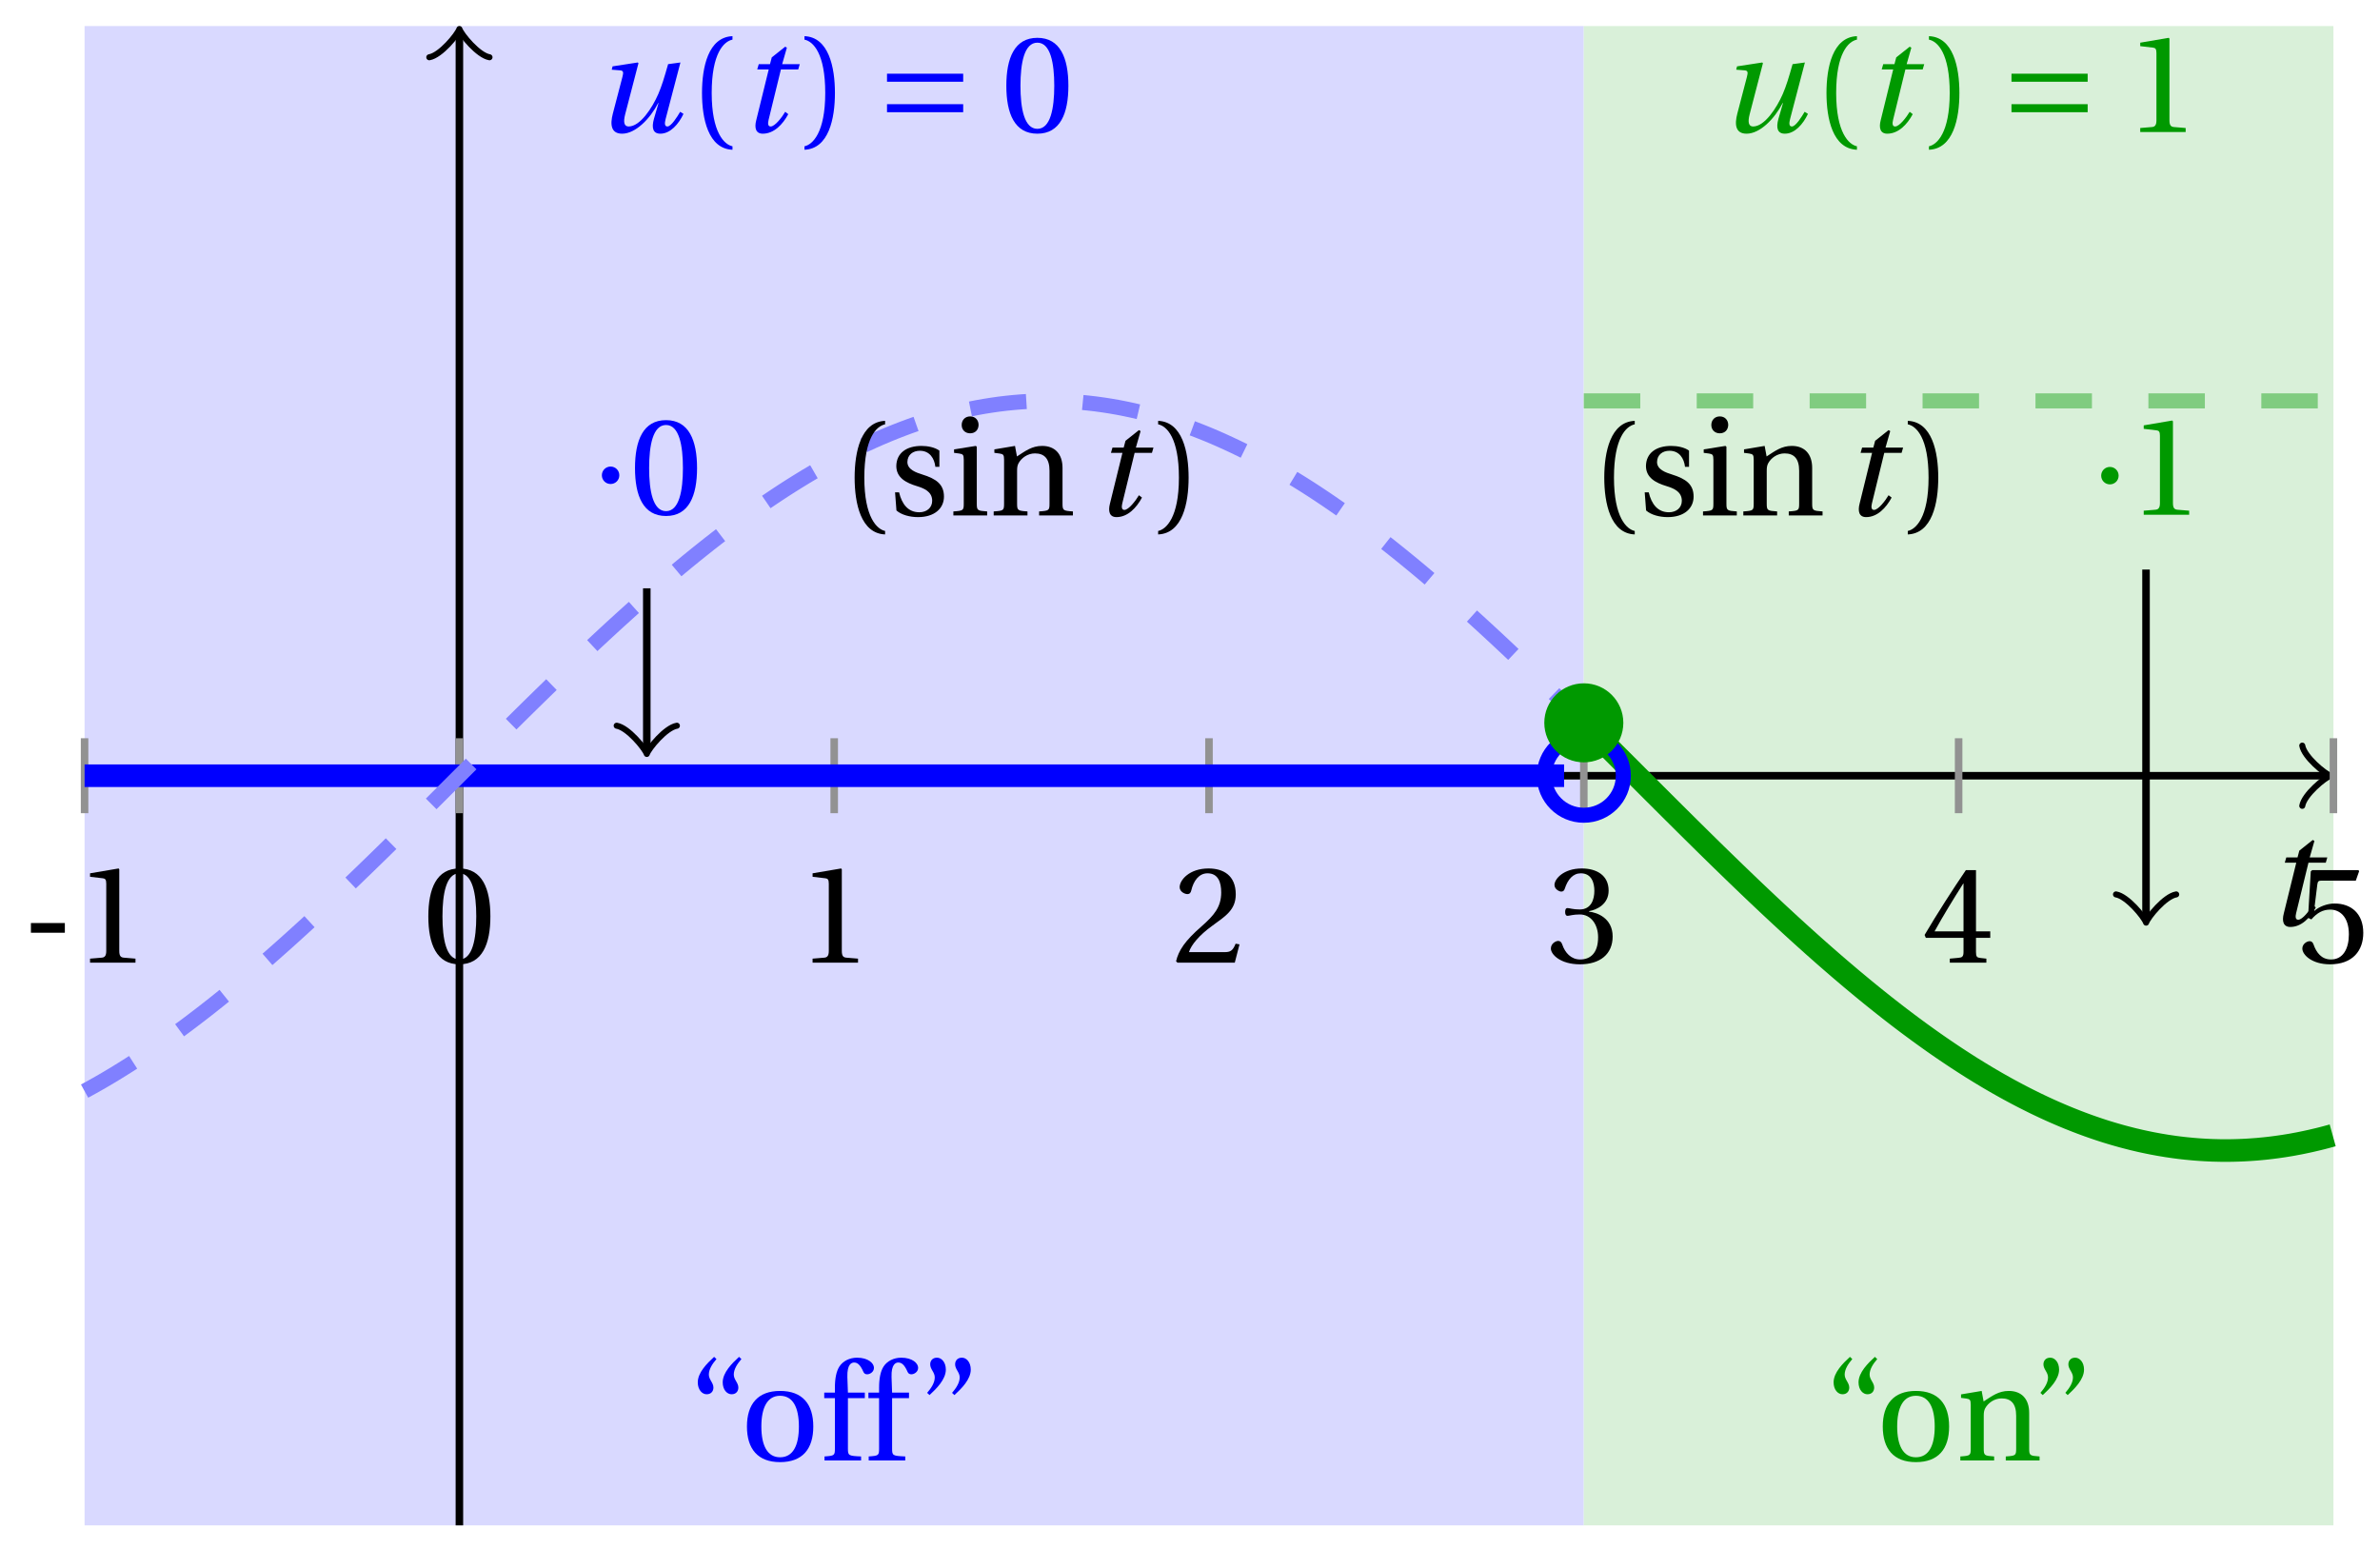 <svg xmlns="http://www.w3.org/2000/svg" xmlns:xlink="http://www.w3.org/1999/xlink" version="1.1" width="126" height="82" viewBox="0 0 126 82">
<defs>
<path id="font_1_1" d="M.428 .452 .439 .49H.312L.346 .609 .334 .616 .237 .539 .224 .49H.143L.132 .452H.215L.125 .086C.11 .029 .122-.012 .172-.012 .252-.012 .316 .054 .356 .129L.334 .146C.311 .107 .26 .04 .229 .04 .208 .04 .208 .063 .214 .088L.303 .452H.428Z"/>
<path id="font_2_3" d="M.074 .286V.216H.319V.286H.074Z"/>
<path id="font_2_5" d="M.437 0V.029L.353 .036C.332 .038 .32 .046 .32 .085V.674L.315 .68 .109 .645V.62L.202 .609C.219 .607 .226 .599 .226 .57V.085C.226 .066 .223 .054 .217 .047 .212 .04 .204 .037 .193 .036L.109 .029V0H.437Z"/>
<path id="font_2_4" d="M.265 .645C.36 .645 .387 .497 .387 .334 .387 .171 .36 .023 .265 .023 .17 .023 .143 .171 .143 .334 .143 .497 .17 .645 .265 .645M.265 .68C.1 .68 .041 .534 .041 .334 .041 .134 .1-.012 .265-.012 .43-.012 .489 .134 .489 .334 .489 .534 .43 .68 .265 .68Z"/>
<path id="font_2_6" d="M.485 .132 .457 .137C.436 .083 .416 .076 .376 .076H.12C.136 .128 .195 .199 .288 .266 .384 .336 .458 .381 .458 .493 .458 .632 .366 .68 .261 .68 .124 .68 .053 .597 .053 .545 .053 .511 .091 .495 .108 .495 .126 .495 .133 .505 .137 .522 .153 .59 .192 .645 .254 .645 .331 .645 .353 .58 .353 .507 .353 .4 .299 .34 .212 .263 .089 .156 .046 .088 .027 .01L.037 0H.451L.485 .132Z"/>
<path id="font_2_7" d="M.13 .366C.13 .349 .135 .338 .148 .338 .16 .338 .187 .348 .235 .348 .32 .348 .368 .271 .368 .184 .368 .065 .309 .023 .238 .023 .172 .023 .129 .073 .11 .129 .104 .148 .094 .157 .08 .157 .062 .157 .027 .138 .027 .102 .027 .059 .096-.012 .237-.012 .382-.012 .473 .061 .473 .189 .473 .323 .358 .363 .303 .368V.372C.357 .381 .444 .421 .444 .52 .444 .631 .357 .68 .25 .68 .118 .68 .053 .604 .053 .561 .053 .53 .088 .513 .102 .513 .115 .513 .123 .52 .127 .533 .149 .601 .187 .645 .243 .645 .322 .645 .341 .575 .341 .519 .341 .459 .32 .384 .235 .384 .187 .384 .16 .394 .148 .394 .135 .394 .13 .384 .13 .366Z"/>
<path id="font_2_8" d="M.3 .179V.077C.3 .043 .289 .037 .265 .035L.201 .029V0H.465V.029L.42 .034C.397 .037 .39 .043 .39 .077V.179H.493V.226H.39V.668H.317C.223 .53 .111 .356 .019 .2L.028 .179H.3M.091 .226C.151 .335 .221 .45 .298 .571H.3V.226H.091Z"/>
<path id="font_2_9" d="M.426 .592 .45 .66 .445 .668H.111L.101 .659 .081 .324 .105 .312C.147 .36 .188 .383 .242 .383 .306 .383 .376 .336 .376 .204 .376 .101 .334 .023 .247 .023 .177 .023 .141 .074 .121 .131 .116 .146 .107 .155 .093 .155 .073 .155 .04 .135 .04 .102 .04 .056 .11-.012 .24-.012 .405-.012 .48 .088 .48 .215 .48 .355 .392 .427 .273 .427 .218 .427 .159 .403 .127 .374L.125 .376 .148 .563C.151 .588 .158 .592 .177 .592H.426Z"/>
<path id="font_1_2" d="M.533 .49C.504 .388 .488 .335 .462 .274 .418 .173 .331 .04 .248 .04 .216 .04 .208 .07 .223 .128L.319 .497 .314 .502 .132 .474 .126 .45 .188 .445C.212 .443 .211 .428 .203 .397L.134 .133C.113 .053 .121-.012 .201-.012 .297-.012 .402 .094 .462 .21H.464L.431 .096C.412 .029 .424-.012 .477-.012 .549-.012 .609 .057 .644 .131L.62 .146C.6 .112 .556 .04 .528 .04 .507 .04 .507 .063 .515 .094L.622 .502 .533 .49Z"/>
<path id="font_2_1" d="M.175 .282C.175 .568 .262 .654 .325 .667V.692C.15 .685 .105 .468 .105 .282 .105 .096 .15-.121 .325-.128V-.103C.267-.091 .175-.006 .175 .282Z"/>
<path id="font_2_2" d="M.175 .282C.175-.006 .083-.091 .025-.103V-.128C.2-.121 .245 .096 .245 .282 .245 .468 .2 .685 .025 .692V.667C.088 .654 .175 .568 .175 .282Z"/>
<path id="font_3_2" d="M.635 .143V.201H.085V.143H.635M.635 .363V.421H.085V.363H.635Z"/>
<path id="font_2_15" d="M.19 .748C.14 .702 .072 .635 .072 .564 .072 .51 .104 .477 .137 .478 .167 .478 .185 .499 .185 .526 .185 .562 .152 .583 .152 .62 .152 .658 .176 .696 .207 .732L.19 .748M.37 .748C.32 .702 .252 .635 .252 .564 .252 .51 .284 .477 .317 .478 .347 .478 .365 .499 .365 .526 .365 .562 .332 .583 .332 .62 .332 .658 .356 .696 .387 .732L.37 .748Z"/>
<path id="font_2_13" d="M.288 .502C.128 .502 .049 .407 .049 .245 .049 .083 .128-.012 .288-.012 .45-.012 .528 .083 .528 .245 .528 .407 .45 .502 .288 .502M.153 .245C.153 .383 .197 .467 .288 .467 .381 .467 .424 .383 .424 .245 .424 .107 .381 .023 .288 .023 .197 .023 .153 .107 .153 .245Z"/>
<path id="font_2_10" d="M.201 .45H.323V.49H.201L.197 .602C.194 .697 .229 .707 .245 .707 .266 .707 .288 .697 .313 .639 .318 .629 .325 .622 .34 .622 .36 .622 .389 .639 .389 .669 .389 .702 .347 .742 .267 .742 .212 .742 .165 .717 .14 .679 .117 .644 .107 .591 .107 .525V.49H.03V.45H.107V.087C.107 .036 .104 .034 .032 .029V0H.296V.029C.205 .033 .201 .035 .201 .086V.45Z"/>
<path id="font_2_16" d="M.089 .472C.139 .518 .207 .585 .207 .656 .207 .71 .175 .743 .142 .742 .112 .742 .094 .721 .094 .694 .094 .658 .127 .637 .127 .6 .127 .562 .103 .524 .072 .488L.089 .472M.269 .472C.319 .518 .387 .585 .387 .656 .387 .71 .355 .743 .322 .742 .292 .742 .274 .721 .274 .694 .274 .658 .307 .637 .307 .6 .307 .562 .283 .524 .252 .488L.269 .472Z"/>
<path id="font_2_12" d="M.529 .343C.529 .444 .474 .502 .382 .502 .308 .502 .262 .466 .2 .426L.186 .502 .037 .477V.452L.075 .447C.101 .443 .107 .438 .107 .402V.087C.107 .036 .104 .034 .032 .029V0H.276V.029C.205 .034 .201 .036 .201 .087V.321C.201 .346 .203 .36 .211 .376 .232 .415 .277 .448 .33 .448 .398 .448 .435 .41 .435 .323V.087C.435 .036 .432 .034 .36 .029V0H.604V.029C.533 .034 .529 .036 .529 .087V.343Z"/>
<path id="font_2_14" d="M.367 .351V.468C.334 .492 .283 .502 .238 .502 .13 .502 .057 .451 .056 .356 .057 .273 .124 .236 .207 .211 .252 .197 .315 .174 .315 .106 .315 .055 .275 .023 .222 .023 .141 .023 .096 .082 .076 .167H.047L.057 .036C.093 .004 .154-.012 .213-.012 .332-.012 .4 .051 .4 .136 .4 .224 .346 .264 .243 .296 .202 .309 .136 .33 .136 .386 .137 .438 .176 .467 .226 .467 .297 .467 .331 .412 .338 .351H.367Z"/>
<path id="font_2_11" d="M.037 .477V.452L.075 .447C.101 .443 .107 .438 .107 .402V.087C.107 .036 .104 .034 .032 .029V0H.276V.029C.205 .034 .201 .036 .201 .087V.496L.194 .502 .037 .477M.153 .715C.117 .715 .092 .689 .092 .653 .092 .618 .117 .593 .153 .593 .19 .593 .213 .618 .214 .653 .214 .689 .19 .715 .153 .715Z"/>
<path id="font_3_1" d="M.08 .282C.08 .247 .108 .219 .143 .219 .178 .219 .206 .247 .206 .282 .206 .317 .178 .345 .143 .345 .108 .345 .08 .317 .08 .282Z"/>
</defs>
<path transform="matrix(1,0,0,-1,24.321,41.065)" d="M-19.843-39.685V39.685H59.528V-39.685ZM59.528 39.685" fill="#d9d9ff"/>
<path transform="matrix(1,0,0,-1,24.321,41.065)" d="M59.528-39.685V39.685H99.213V-39.685ZM99.213 39.685" fill="#d9f0d9"/>
<path transform="matrix(1,0,0,-1,24.321,41.065)" stroke-width=".399" stroke-linecap="butt" stroke-miterlimit="10" stroke-linejoin="miter" fill="none" stroke="#000000" d="M-19.843 0H98.755"/>
<path transform="matrix(1,0,0,-1,123.081,41.065)" stroke-width=".319" stroke-linecap="round" stroke-linejoin="round" fill="none" stroke="#000000" d="M-1.196 1.594C-1.096 .996 0 .1 .299 0 0-.1-1.096-.996-1.196-1.594"/>
<path transform="matrix(1,0,0,-1,24.321,41.065)" stroke-width=".399" stroke-linecap="butt" stroke-miterlimit="10" stroke-linejoin="miter" fill="none" stroke="#000000" d="M0-39.685V39.227"/>
<path transform="matrix(0,-1,-1,-0,24.321,1.835)" stroke-width=".319" stroke-linecap="round" stroke-linejoin="round" fill="none" stroke="#000000" d="M-1.196 1.594C-1.096 .996 0 .1 .299 0 0-.1-1.096-.996-1.196-1.594"/>
<use data-text="t" xlink:href="#font_1_1" transform="matrix(7.333,0,0,-7.333,119.991,48.983)"/>
<path transform="matrix(1,0,0,-1,24.321,41.065)" stroke-width=".399" stroke-linecap="butt" stroke-miterlimit="10" stroke-linejoin="miter" fill="none" stroke="#929292" d="M-19.843 1.984V-1.984"/>
<use data-text="-" xlink:href="#font_2_3" transform="matrix(7.333,0,0,-7.333,1.094,50.961)"/>
<use data-text="1" xlink:href="#font_2_5" transform="matrix(7.333,0,0,-7.333,3.968,50.961)"/>
<path transform="matrix(1,0,0,-1,24.321,41.065)" stroke-width=".399" stroke-linecap="butt" stroke-miterlimit="10" stroke-linejoin="miter" fill="none" stroke="#929292" d="M0 1.984V-1.984"/>
<use data-text="0" xlink:href="#font_2_4" transform="matrix(7.333,0,0,-7.333,22.376,50.961)"/>
<path transform="matrix(1,0,0,-1,24.321,41.065)" stroke-width=".399" stroke-linecap="butt" stroke-miterlimit="10" stroke-linejoin="miter" fill="none" stroke="#929292" d="M19.843 1.984V-1.984"/>
<use data-text="1" xlink:href="#font_2_5" transform="matrix(7.333,0,0,-7.333,42.22,50.961)"/>
<path transform="matrix(1,0,0,-1,24.321,41.065)" stroke-width=".399" stroke-linecap="butt" stroke-miterlimit="10" stroke-linejoin="miter" fill="none" stroke="#929292" d="M39.685 1.984V-1.984"/>
<use data-text="2" xlink:href="#font_2_6" transform="matrix(7.333,0,0,-7.333,62.064,50.961)"/>
<path transform="matrix(1,0,0,-1,24.321,41.065)" stroke-width=".399" stroke-linecap="butt" stroke-miterlimit="10" stroke-linejoin="miter" fill="none" stroke="#929292" d="M59.528 1.984V-1.984"/>
<use data-text="3" xlink:href="#font_2_7" transform="matrix(7.333,0,0,-7.333,81.907,50.961)"/>
<path transform="matrix(1,0,0,-1,24.321,41.065)" stroke-width=".399" stroke-linecap="butt" stroke-miterlimit="10" stroke-linejoin="miter" fill="none" stroke="#929292" d="M79.371 1.984V-1.984"/>
<use data-text="4" xlink:href="#font_2_8" transform="matrix(7.333,0,0,-7.333,101.751,50.961)"/>
<path transform="matrix(1,0,0,-1,24.321,41.065)" stroke-width=".399" stroke-linecap="butt" stroke-miterlimit="10" stroke-linejoin="miter" fill="none" stroke="#929292" d="M99.213 1.984V-1.984"/>
<use data-text="5" xlink:href="#font_2_9" transform="matrix(7.333,0,0,-7.333,121.595,50.961)"/>
<path transform="matrix(1,0,0,-1,24.321,41.065)" stroke-width="1.196" stroke-linecap="butt" stroke-miterlimit="10" stroke-linejoin="miter" fill="none" stroke="#0000ff" d="M-19.843 0H-19.449-19.055-18.662-18.268-17.875-17.481-17.087-16.694-16.3-15.907-15.513-15.119-14.726-14.332-13.939-13.545-13.151-12.758-12.364-11.97-11.577-11.183-10.79-10.396-10.002-9.609-9.215-8.822-8.428-8.034-7.641-7.247-6.854-6.46-6.066-5.673-5.279-4.886-4.492-4.098-3.705-3.311-2.918-2.524-2.13-1.737-1.343-.949-.556-.162 .231 .625 1.019 1.412 1.806 2.199 2.593 2.987 3.38 3.774 4.167 4.561 4.955 5.348 5.742 6.135 6.529 6.923 7.316 7.71 8.103 8.497 8.891 9.284 9.678 10.072 10.465 10.859 11.252 11.646 12.04 12.433 12.827 13.22 13.614 14.008 14.401 14.795 15.188 15.582 15.976 16.369 16.763 17.156 17.55 17.944 18.337 18.731 19.124 19.518 19.912 20.305 20.699 21.093 21.486 21.88 22.273 22.667 23.061 23.454 23.848 24.241 24.635 25.029 25.422 25.816 26.209 26.603 26.997 27.39 27.784 28.177 28.571 28.965 29.358 29.752 30.145 30.539 30.933 31.326 31.72 32.114 32.507 32.901 33.294 33.688 34.082 34.475 34.869 35.262 35.656 36.05 36.443 36.837 37.23 37.624 38.018 38.411 38.805 39.198 39.592 39.986 40.379 40.773 41.166 41.56 41.954 42.347 42.741 43.135 43.528 43.922 44.315 44.709 45.103 45.496 45.89 46.283 46.677 47.071 47.464 47.858 48.251 48.645 49.039 49.432 49.826 50.219 50.613 51.007 51.4 51.794 52.188 52.581 52.975 53.368 53.762 54.156 54.549 54.943 55.336 55.73 56.124 56.517 56.911 57.304 57.698 58.092 58.485"/>
<path transform="matrix(1,0,0,-1,24.321,41.065)" stroke-width=".797" stroke-linecap="butt" stroke-dasharray="2.989,2.989" stroke-miterlimit="10" stroke-linejoin="miter" fill="none" stroke="#8080ff" d="M-19.843-16.696-19.449-16.48-19.055-16.258-18.662-16.03-18.268-15.794-17.875-15.552-17.481-15.305-17.087-15.052-16.694-14.792-16.3-14.527-15.907-14.256-15.513-13.98-15.119-13.697-14.726-13.41-14.332-13.117-13.939-12.819-13.545-12.517-13.151-12.209-12.758-11.896-12.364-11.579-11.97-11.257-11.577-10.931-11.183-10.6-10.79-10.265-10.396-9.926-10.002-9.584-9.609-9.237-9.215-8.887-8.822-8.533-8.428-8.176-8.034-7.816-7.641-7.453-7.247-7.087-6.854-6.718-6.46-6.346-6.066-5.972-5.673-5.596-5.279-5.216-4.886-4.836-4.492-4.453-4.098-4.069-3.705-3.683-3.311-3.295-2.918-2.907-2.524-2.517-2.13-2.126-1.737-1.734-1.343-1.342-.949-.949-.556-.555-.162-.162 .231 .231 .625 .624 1.019 1.018 1.412 1.411 1.806 1.803 2.199 2.194 2.593 2.585 2.987 2.975 3.38 3.364 3.774 3.751 4.167 4.136 4.561 4.52 4.955 4.903 5.348 5.283 5.742 5.662 6.135 6.038 6.529 6.412 6.923 6.783 7.316 7.151 7.71 7.517 8.103 7.879 8.497 8.239 8.891 8.595 9.284 8.949 9.678 9.299 10.072 9.645 10.465 9.986 10.859 10.324 11.252 10.658 11.646 10.988 12.04 11.314 12.433 11.635 12.827 11.951 13.22 12.263 13.614 12.57 14.008 12.872 14.401 13.169 14.795 13.461 15.188 13.748 15.582 14.029 15.976 14.305 16.369 14.574 16.763 14.838 17.156 15.097 17.55 15.349 17.944 15.595 18.337 15.836 18.731 16.07 19.124 16.297 19.518 16.519 19.912 16.733 20.305 16.941 20.699 17.143 21.093 17.338 21.486 17.526 21.88 17.707 22.273 17.881 22.667 18.048 23.061 18.208 23.454 18.361 23.848 18.507 24.241 18.645 24.635 18.776 25.029 18.9 25.422 19.015 25.816 19.124 26.209 19.225 26.603 19.319 26.997 19.405 27.39 19.484 27.784 19.554 28.177 19.616 28.571 19.672 28.965 19.719 29.358 19.759 29.752 19.791 30.145 19.816 30.539 19.832 30.933 19.841 31.326 19.841 31.72 19.834 32.114 19.819 32.507 19.797 32.901 19.767 33.294 19.728 33.688 19.682 34.082 19.628 34.475 19.567 34.869 19.498 35.262 19.421 35.656 19.337 36.05 19.245 36.443 19.145 36.837 19.038 37.23 18.923 37.624 18.801 38.018 18.672 38.411 18.535 38.805 18.391 39.198 18.239 39.592 18.081 39.986 17.915 40.379 17.742 40.773 17.562 41.166 17.376 41.56 17.183 41.954 16.982 42.347 16.776 42.741 16.562 43.135 16.342 43.528 16.116 43.922 15.883 44.315 15.644 44.709 15.399 45.103 15.148 45.496 14.89 45.89 14.627 46.283 14.358 46.677 14.084 47.071 13.804 47.464 13.519 47.858 13.228 48.251 12.932 48.645 12.631 49.039 12.325 49.432 12.014 49.826 11.698 50.219 11.378 50.613 11.054 51.007 10.725 51.4 10.391 51.794 10.054 52.188 9.713 52.581 9.368 52.975 9.019 53.368 8.667 53.762 8.311 54.156 7.951 54.549 7.589 54.943 7.224 55.336 6.856 55.73 6.486 56.124 6.113 56.517 5.737 56.911 5.359 57.304 4.979 57.698 4.597 58.092 4.213 58.485 3.828"/>
<path transform="matrix(1,0,0,-1,24.321,41.065)" stroke-width="1.196" stroke-linecap="butt" stroke-miterlimit="10" stroke-linejoin="miter" fill="none" stroke="#009900" d="M59.528 2.8 59.727 2.602 59.926 2.405 60.126 2.207 60.325 2.009 60.524 1.811 60.723 1.612 60.923 1.414 61.122 1.215 61.321 1.016 61.52 .817 61.72 .618 61.919 .419 62.118 .22 62.317 .02 62.516-.179 62.716-.378 62.915-.577 63.114-.776 63.313-.975 63.513-1.174 63.712-1.373 63.911-1.571 64.11-1.77 64.309-1.968 64.509-2.166 64.708-2.364 64.907-2.562 65.106-2.759 65.306-2.957 65.505-3.153 65.704-3.35 65.903-3.546 66.102-3.742 66.302-3.938 66.501-4.133 66.7-4.327 66.899-4.521 67.099-4.715 67.298-4.908 67.497-5.101 67.696-5.293 67.896-5.485 68.095-5.676 68.294-5.867 68.493-6.057 68.692-6.246 68.892-6.435 69.091-6.623 69.29-6.811 69.489-6.997 69.689-7.184 69.888-7.369 70.087-7.553 70.286-7.737 70.485-7.92 70.685-8.103 70.884-8.284 71.083-8.465 71.282-8.644 71.482-8.823 71.681-9.002 71.88-9.178 72.079-9.354 72.278-9.53 72.478-9.704 72.677-9.877 72.876-10.049 73.075-10.221 73.275-10.391 73.474-10.56 73.673-10.729 73.872-10.895 74.072-11.061 74.271-11.226 74.47-11.39 74.669-11.552 74.868-11.714 75.068-11.874 75.267-12.033 75.466-12.191 75.665-12.347 75.865-12.503 76.064-12.657 76.263-12.81 76.462-12.961 76.661-13.111 76.861-13.26 77.06-13.407 77.259-13.554 77.458-13.698 77.658-13.842 77.857-13.984 78.056-14.125 78.255-14.264 78.454-14.401 78.654-14.538 78.853-14.672 79.052-14.806 79.251-14.938 79.451-15.068 79.65-15.197 79.849-15.324 80.048-15.451 80.248-15.574 80.447-15.697 80.646-15.818 80.845-15.938 81.044-16.056 81.244-16.172 81.443-16.287 81.642-16.399 81.841-16.511 82.041-16.621 82.24-16.728 82.439-16.835 82.638-16.939 82.837-17.042 83.037-17.143 83.236-17.242 83.435-17.341 83.634-17.436 83.834-17.531 84.033-17.623 84.232-17.714 84.431-17.803 84.631-17.889 84.83-17.975 85.029-18.058 85.228-18.14 85.427-18.219 85.627-18.298 85.826-18.374 86.025-18.448 86.224-18.521 86.424-18.591 86.623-18.66 86.822-18.727 87.021-18.792 87.22-18.855 87.42-18.916 87.619-18.975 87.818-19.032 88.017-19.088 88.217-19.141 88.416-19.192 88.615-19.243 88.814-19.289 89.013-19.336 89.213-19.379 89.412-19.421 89.611-19.461 89.81-19.498 90.01-19.535 90.209-19.568 90.408-19.601 90.607-19.63 90.807-19.659 91.006-19.685 91.205-19.709 91.404-19.731 91.603-19.75 91.803-19.769 92.002-19.785 92.201-19.799 92.4-19.811 92.6-19.821 92.799-19.83 92.998-19.835 93.197-19.84 93.396-19.841 93.596-19.842 93.795-19.84 93.994-19.836 94.193-19.83 94.393-19.822 94.592-19.812 94.791-19.8 94.99-19.786 95.189-19.771 95.389-19.752 95.588-19.733 95.787-19.711 95.986-19.687 96.186-19.661 96.385-19.633 96.584-19.604 96.783-19.572 96.983-19.539 97.182-19.502 97.381-19.465 97.58-19.425 97.779-19.383 97.979-19.34 98.178-19.294 98.377-19.247 98.576-19.198 98.776-19.146 98.975-19.093 99.174-19.038"/>
<path transform="matrix(1,0,0,-1,24.321,41.065)" stroke-width=".797" stroke-linecap="butt" stroke-dasharray="2.989,2.989" stroke-miterlimit="10" stroke-linejoin="miter" fill="none" stroke="#80cc80" d="M59.528 19.843H59.727 59.926 60.126 60.325 60.524 60.723 60.923 61.122 61.321 61.52 61.72 61.919 62.118 62.317 62.516 62.716 62.915 63.114 63.313 63.513 63.712 63.911 64.11 64.309 64.509 64.708 64.907 65.106 65.306 65.505 65.704 65.903 66.102 66.302 66.501 66.7 66.899 67.099 67.298 67.497 67.696 67.896 68.095 68.294 68.493 68.692 68.892 69.091 69.29 69.489 69.689 69.888 70.087 70.286 70.485 70.685 70.884 71.083 71.282 71.482 71.681 71.88 72.079 72.278 72.478 72.677 72.876 73.075 73.275 73.474 73.673 73.872 74.072 74.271 74.47 74.669 74.868 75.068 75.267 75.466 75.665 75.865 76.064 76.263 76.462 76.661 76.861 77.06 77.259 77.458 77.658 77.857 78.056 78.255 78.454 78.654 78.853 79.052 79.251 79.451 79.65 79.849 80.048 80.248 80.447 80.646 80.845 81.044 81.244 81.443 81.642 81.841 82.041 82.24 82.439 82.638 82.837 83.037 83.236 83.435 83.634 83.834 84.033 84.232 84.431 84.631 84.83 85.029 85.228 85.427 85.627 85.826 86.025 86.224 86.424 86.623 86.822 87.021 87.22 87.42 87.619 87.818 88.017 88.217 88.416 88.615 88.814 89.013 89.213 89.412 89.611 89.81 90.01 90.209 90.408 90.607 90.807 91.006 91.205 91.404 91.603 91.803 92.002 92.201 92.4 92.6 92.799 92.998 93.197 93.396 93.596 93.795 93.994 94.193 94.393 94.592 94.791 94.99 95.189 95.389 95.588 95.787 95.986 96.186 96.385 96.584 96.783 96.983 97.182 97.381 97.58 97.779 97.979 98.178 98.377 98.576 98.776 98.975 99.174"/>
<path transform="matrix(1,0,0,-1,24.321,41.065)" stroke-width=".797" stroke-linecap="butt" stroke-miterlimit="10" stroke-linejoin="miter" fill="none" stroke="#0000ff" d="M61.62 0C61.62 1.155 60.684 2.092 59.528 2.092 58.373 2.092 57.436 1.155 57.436 0 57.436-1.155 58.373-2.092 59.528-2.092 60.684-2.092 61.62-1.155 61.62 0ZM59.528 0"/>
<path transform="matrix(1,0,0,-1,24.321,41.065)" d="M61.62 2.8C61.62 3.956 60.684 4.892 59.528 4.892 58.373 4.892 57.436 3.956 57.436 2.8 57.436 1.645 58.373 .708 59.528 .708 60.684 .708 61.62 1.645 61.62 2.8ZM59.528 2.8" fill="#009900"/>
<use data-text="u" xlink:href="#font_1_2" transform="matrix(7.333,0,0,-7.333,31.462,6.989)" fill="#0000ff"/>
<use data-text="(" xlink:href="#font_2_1" transform="matrix(7.333,0,0,-7.333,36.395,6.989)" fill="#0000ff"/>
<use data-text="t" xlink:href="#font_1_1" transform="matrix(7.333,0,0,-7.333,39.121,6.989)" fill="#0000ff"/>
<use data-text=")" xlink:href="#font_2_2" transform="matrix(7.333,0,0,-7.333,42.406,6.989)" fill="#0000ff"/>
<use data-text="=" xlink:href="#font_3_2" transform="matrix(7.333,0,0,-7.333,46.336,6.989)" fill="#0000ff"/>
<use data-text="0" xlink:href="#font_2_4" transform="matrix(7.333,0,0,-7.333,52.976,6.989)" fill="#0000ff"/>
<use data-text="u" xlink:href="#font_1_2" transform="matrix(7.333,0,0,-7.333,90.993,6.989)" fill="#009900"/>
<use data-text="(" xlink:href="#font_2_1" transform="matrix(7.333,0,0,-7.333,95.926,6.989)" fill="#009900"/>
<use data-text="t" xlink:href="#font_1_1" transform="matrix(7.333,0,0,-7.333,98.652,6.989)" fill="#009900"/>
<use data-text=")" xlink:href="#font_2_2" transform="matrix(7.333,0,0,-7.333,101.937,6.989)" fill="#009900"/>
<use data-text="=" xlink:href="#font_3_2" transform="matrix(7.333,0,0,-7.333,105.867,6.989)" fill="#009900"/>
<use data-text="1" xlink:href="#font_2_5" transform="matrix(7.333,0,0,-7.333,112.507,6.989)" fill="#009900"/>
<use data-text="&#x201c;" xlink:href="#font_2_15" transform="matrix(7.333,0,0,-7.333,36.413,77.314)" fill="#0000ff"/>
<use data-text="o" xlink:href="#font_2_13" transform="matrix(7.333,0,0,-7.333,39.185,77.314)" fill="#0000ff"/>
<use data-text="f" xlink:href="#font_2_10" transform="matrix(7.333,0,0,-7.333,43.416,77.314)" fill="#0000ff"/>
<use data-text="f" xlink:href="#font_2_10" transform="matrix(7.333,0,0,-7.333,45.755,77.314)" fill="#0000ff"/>
<use data-text="&#x201d;" xlink:href="#font_2_16" transform="matrix(7.333,0,0,-7.333,48.556,77.314)" fill="#0000ff"/>
<use data-text="&#x201c;" xlink:href="#font_2_15" transform="matrix(7.333,0,0,-7.333,96.545,77.314)" fill="#009900"/>
<use data-text="o" xlink:href="#font_2_13" transform="matrix(7.333,0,0,-7.333,99.317,77.314)" fill="#009900"/>
<use data-text="n" xlink:href="#font_2_12" transform="matrix(7.333,0,0,-7.333,103.548,77.314)" fill="#009900"/>
<use data-text="&#x201d;" xlink:href="#font_2_16" transform="matrix(7.333,0,0,-7.333,107.493,77.314)" fill="#009900"/>
<use data-text="(" xlink:href="#font_2_1" transform="matrix(7.333,0,0,-7.333,44.475,27.353)"/>
<use data-text="s" xlink:href="#font_2_14" transform="matrix(7.333,0,0,-7.333,47.041,27.287)"/>
<use data-text="i" xlink:href="#font_2_11" transform="matrix(7.333,0,0,-7.333,50.238,27.287)"/>
<use data-text="n" xlink:href="#font_2_12" transform="matrix(7.333,0,0,-7.333,52.372,27.287)"/>
<use data-text="t" xlink:href="#font_1_1" transform="matrix(7.333,0,0,-7.333,57.847,27.287)"/>
<use data-text=")" xlink:href="#font_2_2" transform="matrix(7.333,0,0,-7.333,61.13,27.353)"/>
<use data-text="(" xlink:href="#font_2_1" transform="matrix(7.333,0,0,-7.333,84.162,27.353)"/>
<use data-text="s" xlink:href="#font_2_14" transform="matrix(7.333,0,0,-7.333,86.728,27.287)"/>
<use data-text="i" xlink:href="#font_2_11" transform="matrix(7.333,0,0,-7.333,89.925,27.287)"/>
<use data-text="n" xlink:href="#font_2_12" transform="matrix(7.333,0,0,-7.333,92.059,27.287)"/>
<use data-text="t" xlink:href="#font_1_1" transform="matrix(7.333,0,0,-7.333,97.534,27.287)"/>
<use data-text=")" xlink:href="#font_2_2" transform="matrix(7.333,0,0,-7.333,100.817,27.353)"/>
<use data-text="&#x00b7;" xlink:href="#font_3_1" transform="matrix(7.333,0,0,-7.333,31.277,27.228)" fill="#0000ff"/>
<use data-text="0" xlink:href="#font_2_4" transform="matrix(7.333,0,0,-7.333,33.317,27.228)" fill="#0000ff"/>
<use data-text="&#x00b7;" xlink:href="#font_3_1" transform="matrix(7.333,0,0,-7.333,110.652,27.248)" fill="#009900"/>
<use data-text="1" xlink:href="#font_2_5" transform="matrix(7.333,0,0,-7.333,112.692,27.248)" fill="#009900"/>
<path transform="matrix(1,0,0,-1,24.321,41.065)" stroke-width=".399" stroke-linecap="butt" stroke-miterlimit="10" stroke-linejoin="miter" fill="none" stroke="#000000" d="M9.921 9.921V1.45"/>
<path transform="matrix(0,1,1,0,34.242,39.614)" stroke-width=".319" stroke-linecap="round" stroke-linejoin="round" fill="none" stroke="#000000" d="M-1.196 1.594C-1.096 .996 0 .1 .299 0 0-.1-1.096-.996-1.196-1.594"/>
<path transform="matrix(1,0,0,-1,24.321,41.065)" stroke-width=".399" stroke-linecap="butt" stroke-miterlimit="10" stroke-linejoin="miter" fill="none" stroke="#000000" d="M89.292 10.914V-7.479"/>
<path transform="matrix(0,1,1,0,113.617,48.544)" stroke-width=".319" stroke-linecap="round" stroke-linejoin="round" fill="none" stroke="#000000" d="M-1.196 1.594C-1.096 .996 0 .1 .299 0 0-.1-1.096-.996-1.196-1.594"/>
</svg>
